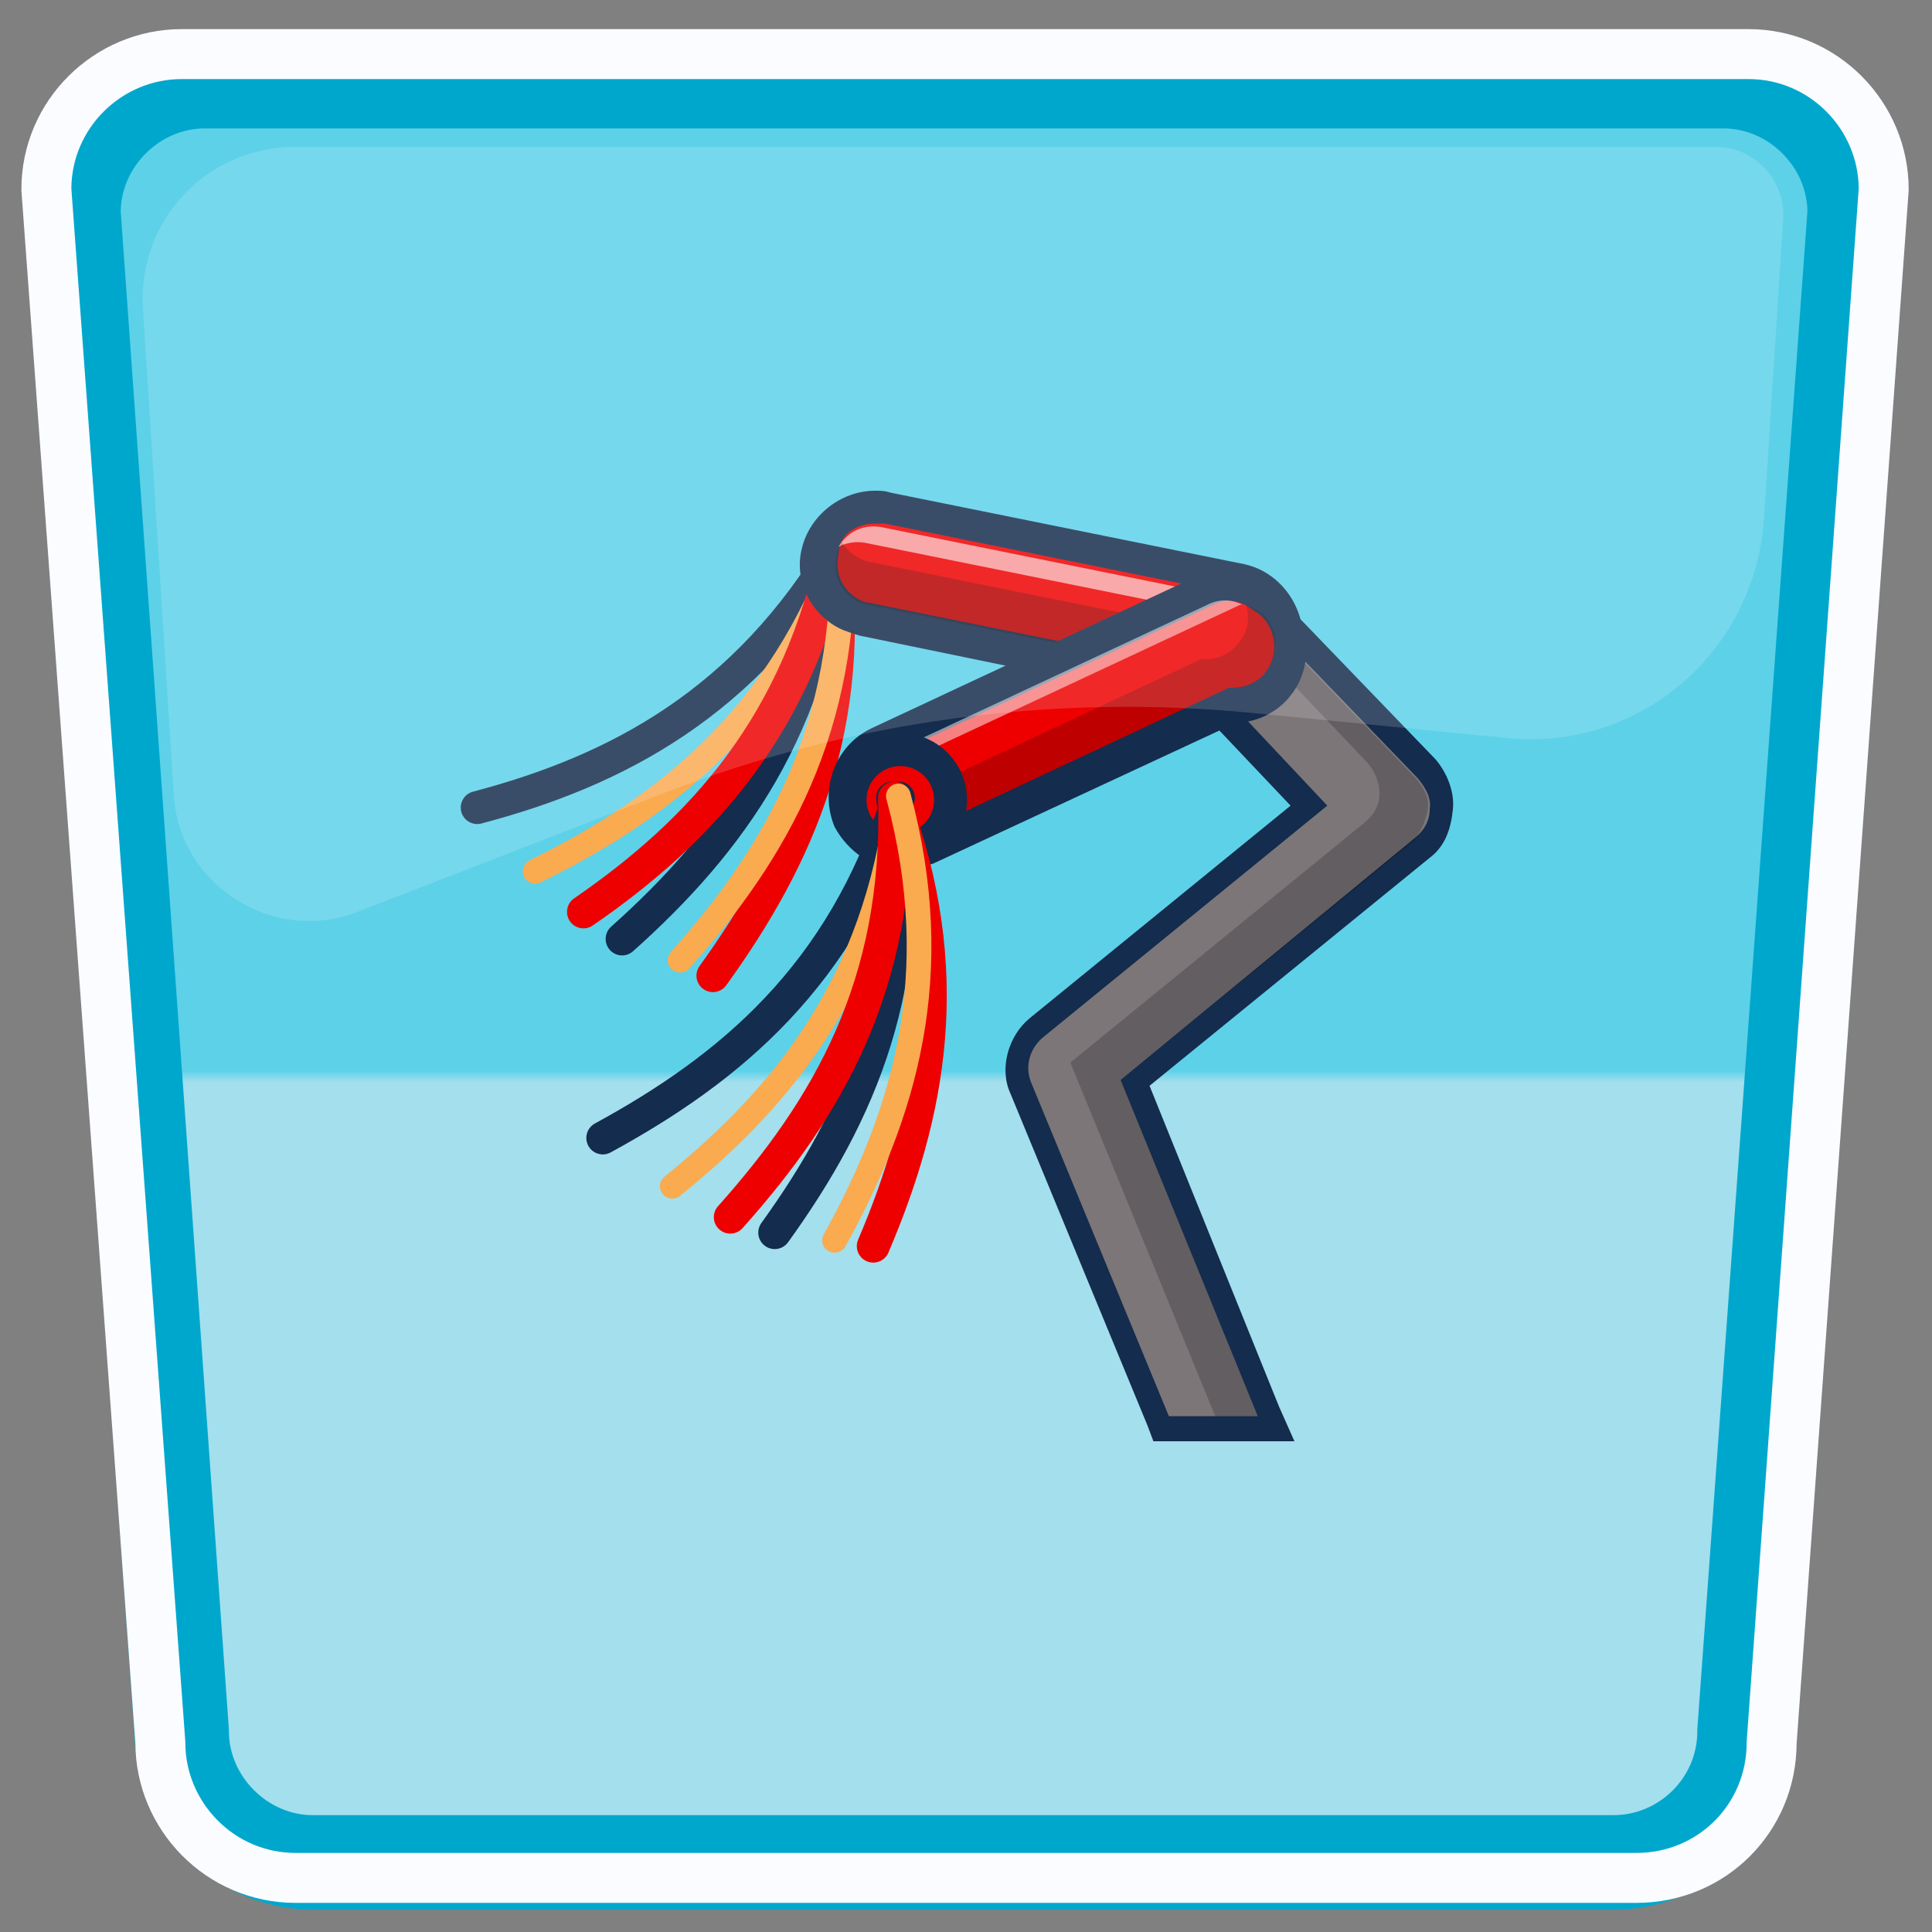 <?xml version="1.0" encoding="utf-8"?>
<!-- Generator: Adobe Illustrator 26.0.2, SVG Export Plug-In . SVG Version: 6.00 Build 0)  -->
<svg version="1.1" id="Layer_1" xmlns="http://www.w3.org/2000/svg" xmlns:xlink="http://www.w3.org/1999/xlink" x="0px" y="0px"
	 viewBox="0 0 100 100" style="enable-background:new 0 0 100 100;" xml:space="preserve">
<rect x="0" y="0" width="100" height="100" fill="#808080" stroke="none"/>
<style type="text/css">
	.st0{enable-background:new    ;}
	.st1{fill:url(#SVGID_1_);}
	.st2{fill:none;stroke:#EE0000;stroke-width:1.704;stroke-linecap:round;stroke-linejoin:round;stroke-miterlimit:10;}
	.st3{fill:none;stroke:#142C4D;stroke-width:1.704;stroke-linecap:round;stroke-miterlimit:10;}
	.st4{fill:none;stroke:#FAAA4F;stroke-width:1.278;stroke-linecap:round;stroke-linejoin:round;stroke-miterlimit:10;}
	.st5{fill:#7C7679;}
	.st6{fill:#142C4D;}
	.st7{opacity:0.2;enable-background:new    ;}
	.st8{fill:#EE0000;}
	.st9{opacity:0.6;}
	.st10{fill:#FFFFFF;}
	.st11{opacity:0.23;}
	.st12{opacity:0.2;}
	.st13{opacity:0.5;}
	.st14{fill:#EE0000;stroke:#142C4D;stroke-width:1.704;stroke-miterlimit:10;}
	.st15{fill:none;stroke:#00A7CD;stroke-width:4.894;stroke-miterlimit:10;}
	.st16{fill:none;stroke:#FAFCFF;stroke-width:2.586;stroke-miterlimit:10;}
	.st17{opacity:0.16;fill:#FFFFFF;}
</style>
<g>
	<g class="st0">
		<linearGradient id="SVGID_1_" gradientUnits="userSpaceOnUse" x1="49.864" y1="102.277" x2="49.864" y2="4.462">
			<stop  offset="0.473" style="stop-color:#A3DFED"/>
			<stop  offset="0.479" style="stop-color:#5DD1E8"/>
		</linearGradient>
		<path class="st1" d="M84.1,97.2H15.6c-3.8,0-6.9-3.1-6.9-6.9l-5.8-80c0-3.8,3.1-6.9,6.9-6.9h80c3.8,0,6.9,3.1,6.9,6.9l-5.8,80
			C91,94.1,87.9,97.2,84.1,97.2z"/>
	</g>
	<g id="wagonHandles_00000055707997246483192420000008454162380231624349_">
		<g>
			<path class="st2" d="M43.1,28c1.3,9.6-1.8,16.4-6.2,22.5"/>
			<path class="st3" d="M43.5,28.1c-4.9,8.3-11.6,11.8-18.8,13.7"/>
			<path class="st4" d="M43.6,28.1c-3.3,9.1-9.2,13.7-15.9,17"/>
			<path class="st3" d="M43.1,28c-0.9,9.6-5.3,15.6-10.9,20.6"/>
			<path class="st2" d="M43.3,28c-1.9,9.5-7,15-13.1,19.2"/>
			<path class="st4" d="M43.6,28c0.3,9.7-3.4,16.1-8.4,21.7"/>
		</g>
		<g>
			<g>
				<path class="st5" d="M60.1,74l-7.2-17.6c-0.5-1.1-0.1-2.4,0.9-3.2l14.1-11.6L62,35.4c-1-1.1-1-2.8,0.1-3.9
					c0.3-0.3,0.7-0.5,0.9-0.6c0.1,0,0.1,0,0.2-0.1c0.1,0,0.2-0.1,0.3-0.1c0.1,0,0.3,0,0.5,0c0.3,0,0.6,0,0.9,0.1
					c0.5,0.1,0.9,0.4,1.1,0.8l8,8.3c0.6,0.6,0.9,1.3,0.8,2.1c-0.1,0.8-0.4,1.5-1,2l-15,12L66,74H60.1z"/>
				<path class="st6" d="M63.8,31.3c0.2,0,0.4,0,0.7,0.1c0.4,0.1,0.7,0.3,0.9,0.6l8,8.3c0.4,0.5,0.7,1,0.6,1.6
					c0,0.6-0.3,1.1-0.8,1.5L58,55.9l7.1,17.4h-4.6l-7.1-17.2c-0.4-0.9-0.1-1.9,0.7-2.5l14.6-11.9l-6.3-6.7c-0.9-0.9-0.8-2.2,0.1-3
					c0.2-0.2,0.5-0.4,0.8-0.5c0.1,0,0.1,0,0.2-0.1c0.1,0,0.1,0,0.2,0C63.6,31.3,63.7,31.3,63.8,31.3 M63.8,30.1
					c-0.2,0-0.4,0-0.6,0.1c-0.1,0-0.2,0-0.3,0.1c-0.1,0-0.2,0.1-0.3,0.1c-0.4,0.1-0.9,0.4-1.1,0.8c-1.3,1.3-1.4,3.4-0.1,4.8l5.4,5.7
					L53.3,52.7c-1.1,0.9-1.6,2.6-1,3.9l7.1,17.2l0.3,0.8h0.9h4.6H67l-0.8-1.8l-6.7-16.6L74,44.4c0.8-0.6,1.1-1.5,1.2-2.5
					c0.1-0.9-0.3-1.9-0.9-2.6l-8-8.3c-0.4-0.4-0.9-0.8-1.4-0.9C64.5,30.1,64.2,30.1,63.8,30.1L63.8,30.1z"/>
			</g>
		</g>
		<path class="st7" d="M73.2,43.5L58,55.9l7.1,17.4h-2.2L55.4,55l15.2-12.4c0.5-0.4,0.8-0.9,0.8-1.5c0-0.6-0.2-1.1-0.6-1.6l-7.7-8.1
			c0.1,0,0.1,0,0.2-0.1c0.1,0,0.1,0,0.2,0c0.3-0.1,0.7,0,0.9,0.1c0.4,0.1,0.7,0.3,0.9,0.6l8,8.3c0.4,0.5,0.7,1,0.6,1.6
			C73.8,42.5,73.5,43.1,73.2,43.5z"/>
		<g>
			<g>
				<path class="st8" d="M63.7,36.3c-0.7,0-1.3-0.2-1.8-0.7l-17.2-3.5c-0.3-0.1-0.6-0.2-0.9-0.3c-1.1-0.7-1.7-1.9-1.5-3.2
					c0.3-1.4,1.5-2.4,2.9-2.4c0.2,0,0.4,0,0.6,0.1L64.2,30c1.1,0.2,2,1,2.3,2.2l0.1,0.4c0.4,1.6-0.6,3.2-2.2,3.6
					C64.2,36.2,63.9,36.3,63.7,36.3z"/>
				<path class="st6" d="M45.3,27.1c0.1,0,0.3,0,0.5,0l18.3,3.7c0.8,0.2,1.4,0.8,1.6,1.5l0.1,0.3c0.3,1.1-0.4,2.3-1.5,2.6
					c-0.2,0-0.4,0.1-0.6,0.1c-0.6,0-1-0.2-1.4-0.6l-17.3-3.5c-0.2,0-0.4-0.1-0.6-0.2c-0.8-0.5-1.2-1.3-1-2.3
					C43.4,27.7,44.3,27.1,45.3,27.1 M45.3,25.4L45.3,25.4c-1.8,0-3.4,1.3-3.8,3c-0.4,1.6,0.4,3.3,1.9,4.1c0.4,0.2,0.8,0.3,1.1,0.4
					l17,3.5c0.7,0.5,1.4,0.7,2.2,0.7c0.3,0,0.7,0,0.9-0.1c2.1-0.6,3.3-2.7,2.7-4.6L67.3,32c-0.4-1.4-1.5-2.5-2.9-2.8l-18.3-3.7
					C45.8,25.4,45.6,25.4,45.3,25.4L45.3,25.4z"/>
			</g>
		</g>
		<g class="st9">
			<g>
				<path class="st10" d="M64.6,35.1c0.3-0.5,0.4-1,0.2-1.5l-0.1-0.3c-0.2-0.8-0.9-1.4-1.6-1.5l-18.3-3.7c-0.5-0.1-1,0-1.4,0.2
					c0.5-0.8,1.3-1.2,2.3-1L64,31c0.8,0.2,1.4,0.8,1.6,1.5l0.1,0.3C66,33.7,65.5,34.6,64.6,35.1z"/>
			</g>
		</g>
		<g class="st11">
			<path d="M64.2,35.3c-0.8,0.2-1.4,0-2-0.5l-17.3-3.5c-0.2,0-0.4-0.1-0.6-0.2c-0.8-0.5-1.2-1.3-1-2.3c0-0.2,0.1-0.5,0.3-0.7
				c0.2,0.3,0.5,0.6,0.9,0.8c0.2,0.1,0.4,0.2,0.6,0.2l17.3,3.5c0.5,0.5,1.2,0.7,2,0.5c0.6-0.2,1-0.6,1.3-1c0,0.1,0.1,0.2,0.1,0.3
				l0.1,0.3C66.1,33.9,65.3,35,64.2,35.3z"/>
		</g>
		<g>
			<g>
				<path class="st8" d="M46.7,44.1c-1.1,0-2.2-0.7-2.7-1.7c-0.7-1.5-0.1-3.3,1.4-4l16.9-7.9c0.4-0.2,0.9-0.3,1.2-0.3
					c0.7,0,1.3,0.2,1.9,0.7l0.3,0.2c1.3,1,1.5,2.9,0.5,4.2c-0.6,0.7-1.4,1.1-2.3,1.1c0,0,0,0-0.1,0L48,43.8
					c-0.3,0.1-0.6,0.2-0.9,0.3C46.9,44.1,46.8,44.1,46.7,44.1z"/>
				<path class="st6" d="M63.6,31.1c0.5,0,0.9,0.2,1.3,0.5l0.3,0.2c0.9,0.8,1,2.1,0.3,3c-0.4,0.5-1,0.8-1.7,0.8c-0.1,0-0.2,0-0.2,0
					l-16,7.5c-0.2,0.1-0.4,0.2-0.7,0.2c-0.1,0-0.2,0-0.3,0c-0.8,0-1.6-0.5-1.9-1.2c-0.5-1,0-2.4,1-2.8l16.9-7.9
					C63,31.2,63.3,31.1,63.6,31.1 M63.6,29.4c-0.6,0-1.1,0.1-1.6,0.4l-16.9,7.9c-1.9,0.9-2.7,3.2-1.9,5.1c0.7,1.3,2,2.2,3.5,2.2
					c0.2,0,0.4,0,0.5,0c0.4-0.1,0.8-0.2,1.1-0.3L64,37.4c1.1,0,2.2-0.6,2.8-1.4c1.3-1.6,1-4.1-0.6-5.4L66,30.4
					C65.3,29.7,64.4,29.4,63.6,29.4L63.6,29.4z"/>
			</g>
		</g>
		<g class="st12">
			<path d="M65.5,34.8c-0.5,0.6-1.2,0.9-1.9,0.8l-16,7.5c-0.2,0.1-0.4,0.2-0.7,0.2c-0.9,0.1-1.8-0.4-2.2-1.2
				c-0.1-0.1-0.1-0.2-0.1-0.4c0.3,0.1,0.6,0.1,0.9,0.1c0.2,0,0.4-0.1,0.7-0.2l16-7.5c0.7,0.1,1.4-0.2,1.9-0.8c0.5-0.6,0.6-1.3,0.4-2
				c0.2,0.1,0.4,0.2,0.6,0.3l0.3,0.2C66.2,32.6,66.2,33.9,65.5,34.8z"/>
		</g>
		<g class="st13">
			<g>
				<path class="st10" d="M46.4,42c0.2,0.5,0.7,0.9,1,1c-0.2,0.1-0.4,0.1-0.6,0.2c-0.9,0.1-1.8-0.4-2.2-1.2c-0.5-1,0-2.4,1-2.8
					l16.9-7.9c0.6-0.3,1.2-0.3,1.8,0c0,0,0,0-0.1,0l-16.9,7.9C46.4,39.8,46,41,46.4,42z"/>
			</g>
		</g>
		<circle class="st14" cx="46.6" cy="41.4" r="2.6"/>
		<g>
			<path class="st2" d="M46.2,41.3c3.4,9,1.9,16.4-1,23.2"/>
			<path class="st3" d="M46.5,41.3c-2.9,9.2-8.7,14-15.3,17.6"/>
			<path class="st4" d="M46.5,41.3c-1.2,9.6-5.9,15.4-11.7,20.1"/>
			<path class="st3" d="M46.2,41.3c1.3,9.6-1.7,16.4-6.1,22.5"/>
			<path class="st2" d="M46.3,41.3c0.3,9.7-3.5,16.1-8.5,21.7"/>
			<path class="st4" d="M46.5,41.2c2.5,9.3,0.3,16.5-3.3,23"/>
		</g>
	</g>
	<g>
		<path class="st15" d="M83.5,96.4H16.2c-3.7,0-6.8-3.1-6.8-6.8L3.8,11c0-3.7,3.1-6.8,6.8-6.8h78.6c3.7,0,6.8,3.1,6.8,6.8l-5.7,78.6
			C90.3,93.4,87.2,96.4,83.5,96.4z"/>
	</g>
	<g class="st0">
		<path class="st16" d="M84.7,97.2H15.3c-3.9,0-7-3.2-7-7L2.4,9.8c0-3.9,3.2-7,7-7h81.1c3.9,0,7,3.2,7,7l-5.8,80.4
			C91.7,94.1,88.6,97.2,84.7,97.2z"/>
	</g>
	<path class="st17" d="M78,38.2l-13.2-1.3c-10.3-1-20.7,0.4-30.3,4.1l-16,6.2c-4.4,1.7-9.2-1.4-9.5-6L7.4,16
		c-0.3-4.6,3.3-8.4,7.9-8.4h73.5c2,0,3.6,1.7,3.5,3.7l-1,15.6C90.8,33.8,84.8,38.9,78,38.2z"/>
</g>
</svg>
